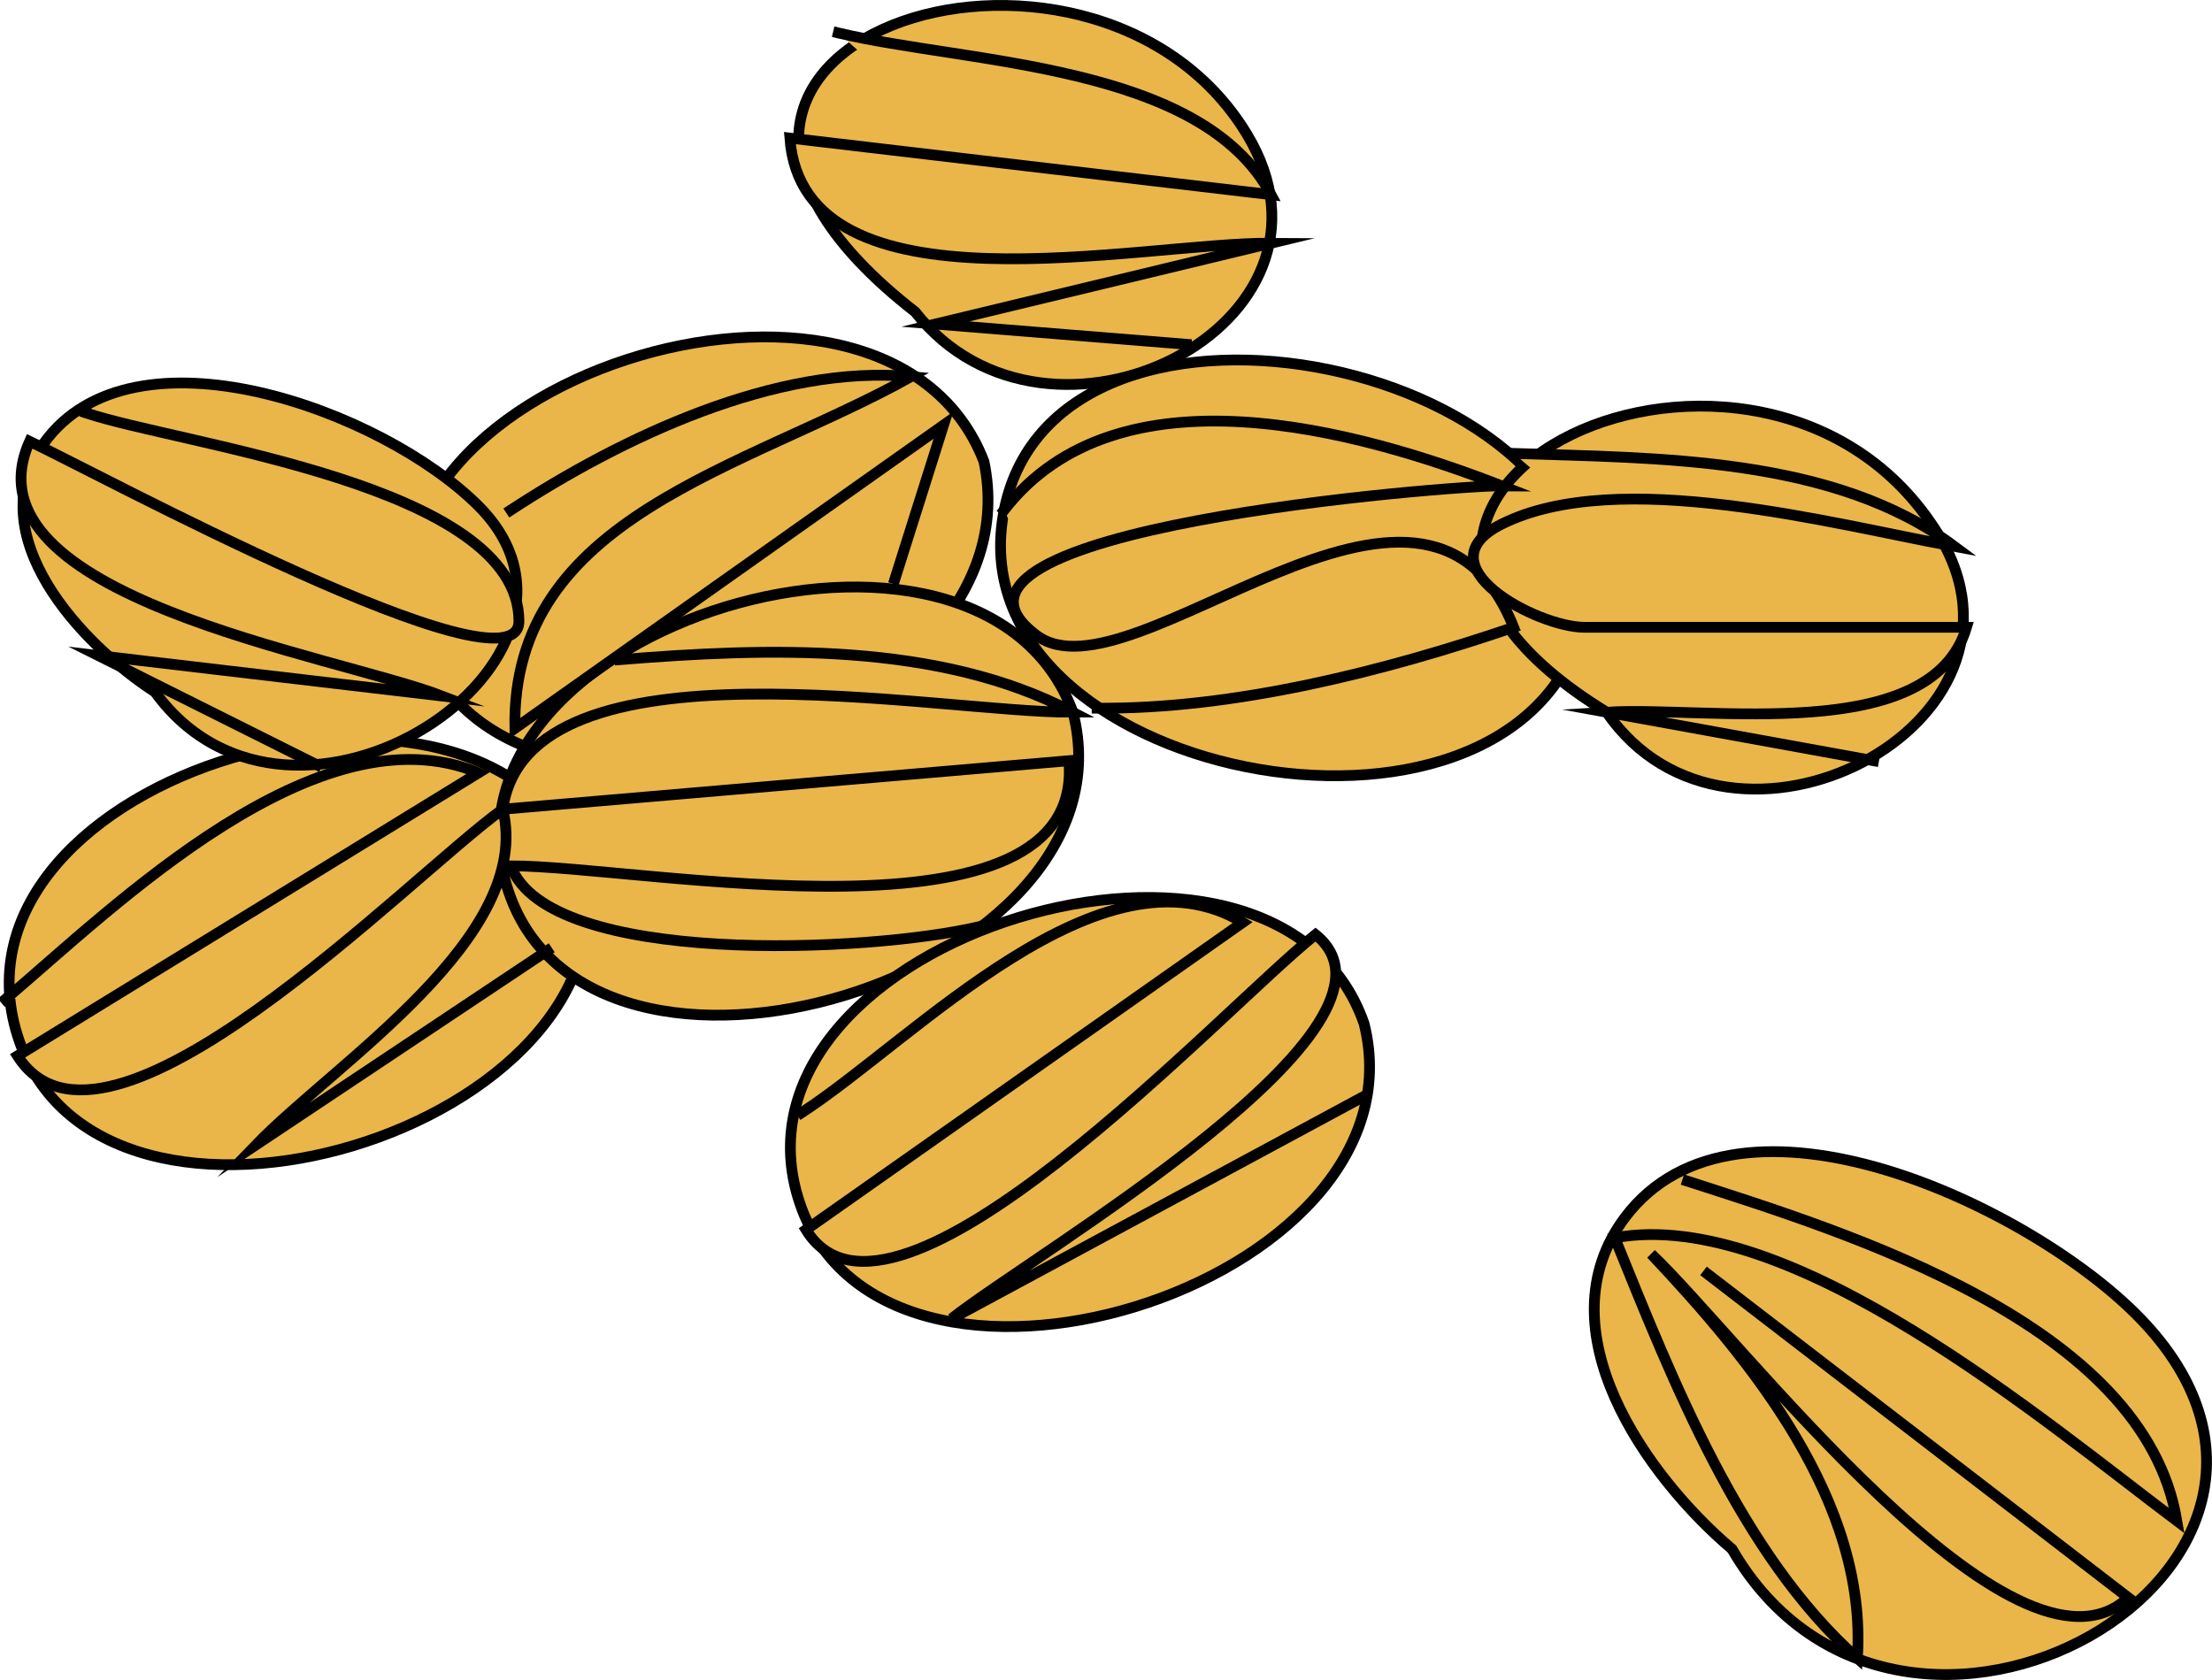 <svg xmlns="http://www.w3.org/2000/svg" xmlns:xlink="http://www.w3.org/1999/xlink" version="1.1" id="Layer_1" x="0px" y="0px" enable-background="new 0 0 822.05 841.89" xml:space="preserve" viewBox="204.66 265.09 410.27 311.63">
<path fill-rule="evenodd" clip-rule="evenodd" fill="#EAB649" stroke="#000000" stroke-width="2" stroke-linecap="square" stroke-miterlimit="10" d="  M312.908,425.705c11.038,48.658-89.98,79.275-105,31.5C192.675,408.75,294.386,378.75,312.908,425.705z"/>
<path fill-rule="evenodd" clip-rule="evenodd" fill="#EAB649" stroke="#000000" stroke-width="2" stroke-linecap="square" stroke-miterlimit="10" d="  M387.158,350.703c10.194,48.281-86.008,79.729-104.25,34.125C263.684,336.766,368.723,302.836,387.158,350.703z"/>
<path fill-rule="evenodd" clip-rule="evenodd" fill="#EAB649" stroke="#000000" stroke-width="2" stroke-linecap="square" stroke-miterlimit="10" d="  M403.658,397.203c12.64,48.921-90.452,80.393-105,32.252C284.072,381.19,386.434,350.348,403.658,397.203z"/>
<path fill-rule="evenodd" clip-rule="evenodd" fill="#EAB649" stroke="#000000" stroke-width="2" stroke-linecap="square" stroke-miterlimit="10" d="  M457.658,454.955c12.305,48.862-90.432,80.46-105,32.25C338.106,439.047,441.205,407.688,457.658,454.955z"/>
<path fill-rule="evenodd" clip-rule="evenodd" fill="#EAB649" stroke="#000000" stroke-width="2" stroke-linecap="square" stroke-miterlimit="10" d="  M498.158,381.453c-13.531,48.433-117.227,27.82-107.25-21.75C400.855,310.282,505.596,332.349,498.158,381.453z"/>
<path fill-rule="evenodd" clip-rule="evenodd" fill="#EAB649" stroke="#000000" stroke-width="2" stroke-linecap="square" stroke-miterlimit="10" d="  M525.908,552.455c-15.913-13.508-35.387-40.818-19.875-61.5c21.019-28.024,75.66-1.929,95.625,18.75  C646.283,555.924,557.109,606.317,525.908,552.455z"/>
<path fill-rule="evenodd" clip-rule="evenodd" fill="#EAB649" stroke="#000000" stroke-width="2" stroke-linecap="square" stroke-miterlimit="10" d="  M502.658,397.203c-67.218-41.13,29.284-85.163,61.5-33C585.964,399.509,525.539,430.588,502.658,397.203z"/>
<path fill-rule="evenodd" clip-rule="evenodd" fill="#EAB649" stroke="#000000" stroke-width="2" stroke-linecap="square" stroke-miterlimit="10" d="  M233.408,393.453c-13.563-8.802-32.773-29.118-20.625-46.125c16.451-23.032,62.817-6.183,80.625,11.625  C321.544,387.089,259.114,428.853,233.408,393.453z"/>
<path fill-rule="evenodd" clip-rule="evenodd" fill="#EAB649" stroke="#000000" stroke-width="2" stroke-linecap="square" stroke-miterlimit="10" d="  M374.408,322.953c-64.33-50.097,32.578-80.772,61.5-33C457.367,325.398,399.076,354.447,374.408,322.953z"/>
<path fill-rule="evenodd" clip-rule="evenodd" fill="#EAB649" d="M517.658,484.205c29.853,9.631,84.706,26.423,90.75,63  c-24.455-18.369-71.744-58.499-104.25-52.5c10.715,26.412,23.358,58.754,45,78c1.917-29.048-19.476-55.074-38.25-75  c16.059,15.096,67.481,83.337,88.5,63.75C577.4,544.526,516.6,515.892,517.658,484.205z"/>
<path fill="none" stroke="#000000" stroke-width="2" stroke-linecap="square" stroke-miterlimit="10" d="M517.658,484.205  c29.853,9.631,84.706,26.423,90.75,63c-24.455-18.369-71.744-58.499-104.25-52.5c10.715,26.412,23.358,58.754,45,78  c1.917-29.048-19.476-55.074-38.25-75c16.059,15.096,67.481,83.337,88.5,63.75c-26-20-52-40-78-60"/>
<path fill-rule="evenodd" clip-rule="evenodd" fill="#EAB649" d="M205.658,450.455c20.359-17.336,57.967-54.376,87.75-42.002  c-28.5,17.501-57,35.001-85.5,52.502c16.165,25.396,72.545-33.164,90-45.752c5.815,23.661-30.936,46.96-45.75,62.252  c18-12,36-24,54-36C272.658,444.455,239.158,447.455,205.658,450.455z"/>
<path fill="none" stroke="#000000" stroke-width="2" stroke-linecap="square" stroke-miterlimit="10" d="M205.658,450.455  c20.359-17.336,57.967-54.376,87.75-42.002c-28.5,17.501-57,35.001-85.5,52.502c16.165,25.396,72.545-33.164,90-45.752  c5.815,23.661-30.936,46.96-45.75,62.252c18-12,36-24,54-36"/>
<path fill-rule="evenodd" clip-rule="evenodd" fill="#EAB649" d="M220.658,341.703c17.424,5.867,80.25,13.315,80.25,38.625  c0,14.871-78.688-27.711-90.75-33.375c-12.928,28.75,56.354,39.575,76.5,47.25c-21.25-2.5-42.5-5-63.75-7.5  c13.5,6.75,27,13.5,40.5,20.25C249.158,385.203,234.908,363.453,220.658,341.703z"/>
<path fill="none" stroke="#000000" stroke-width="2" stroke-linecap="square" stroke-miterlimit="10" d="M220.658,341.703  c17.424,5.867,80.25,13.315,80.25,38.625c0,14.871-78.688-27.711-90.75-33.375c-12.928,28.75,56.354,39.575,76.5,47.25  c-21.25-2.5-42.5-5-63.75-7.5c13.5,6.75,27,13.5,40.5,20.25"/>
<path fill-rule="evenodd" clip-rule="evenodd" fill="#EAB649" d="M299.408,359.703c20.518-13.425,49.154-27.094,74.25-24.75  c-30.893,17.235-74.198,25.886-73.5,65.25c26.5-18.75,53-37.5,79.5-56.25c-3.616,11.452-2.938,29.585-16.41,27.174  C341.968,367.319,320.688,363.511,299.408,359.703z"/>
<path fill="none" stroke="#000000" stroke-width="2" stroke-linecap="square" stroke-miterlimit="10" d="M299.408,359.703  c20.518-13.425,49.154-27.094,74.25-24.75c-30.893,17.235-74.198,25.886-73.5,65.25c26.5-18.75,53-37.5,79.5-56.25  c-3,9.5-6,19-9,28.5"/>
<path fill-rule="evenodd" clip-rule="evenodd" fill="#EAB649" d="M319.658,387.453c27.292-2.21,59.07-3.359,84,9.75  c-24.795,0.191-101.188-15.115-105.75,18c35-3,70-6,105-9c3.126,36.063-79.138,19.502-103.5,19.502  c6.857,18.828,66.711,16.109,87,11.25C364.158,420.454,341.908,403.953,319.658,387.453z"/>
<path fill="none" stroke="#000000" stroke-width="2" stroke-linecap="square" stroke-miterlimit="10" d="M319.658,387.453  c27.292-2.21,59.07-3.359,84,9.75c-24.795,0.191-101.188-15.115-105.75,18c35-3,70-6,105-9c3.126,36.063-79.138,19.502-103.5,19.502  c6.857,18.828,66.711,16.109,87,11.25"/>
<path fill-rule="evenodd" clip-rule="evenodd" fill="#EAB649" d="M353.408,471.455c20.813-13.541,55.587-50.993,81.75-35.25  c-27,19-54,38-81,57c15.906,25.873,77.458-41.271,94.5-54.75c20.962,16.812-52.147,59.089-67.5,71.25c25.5-13.75,51-27.5,76.5-41.25  C422.908,469.455,388.158,470.455,353.408,471.455z"/>
<path fill="none" stroke="#000000" stroke-width="2" stroke-linecap="square" stroke-miterlimit="10" d="M353.408,471.455  c20.813-13.541,55.587-50.993,81.75-35.25c-27,19-54,38-81,57c15.906,25.873,77.458-41.271,94.5-54.75  c20.962,16.812-52.147,59.089-67.5,71.25c25.5-13.75,51-27.5,76.5-41.25"/>
<path fill-rule="evenodd" clip-rule="evenodd" fill="#EAB649" d="M360.158,271.203c23.924,5.721,67.318,5.647,80.25,30  c-29.75-3.5-59.5-7-89.25-10.5c2.461,33.754,65.299,19.28,89.25,19.5c-20.75,5-41.5,10-62.25,15c15.5,1.25,31,2.5,46.5,3.75  C403.158,309.703,381.658,290.453,360.158,271.203z"/>
<path fill="none" stroke="#000000" stroke-width="2" stroke-linecap="square" stroke-miterlimit="10" d="M360.158,271.203  c23.924,5.721,67.318,5.647,80.25,30c-29.75-3.5-59.5-7-89.25-10.5c2.461,33.754,65.299,19.28,89.25,19.5c-20.75,5-41.5,10-62.25,15  c15.5,1.25,31,2.5,46.5,3.75"/>
<path fill-rule="evenodd" clip-rule="evenodd" fill="#EAB649" d="M390.908,359.703c21.116-27.243,65.526-14.876,92.25-4.5  c-8.731-0.082-112.673,8.02-86.25,27.75c17.565,13.116,71.783-43.511,88.5-1.5c-16.218,5.532-39.874,13.902-57,13.5  C400.903,394.307,403.581,386.701,390.908,359.703z"/>
<path fill="none" stroke="#000000" stroke-width="2" stroke-linecap="square" stroke-miterlimit="10" d="M390.908,359.703  c21.116-27.243,65.526-14.876,92.25-4.5c-8.731-0.082-112.673,8.02-86.25,27.75c17.565,13.116,71.783-43.511,88.5-1.5  c-23.914,8.158-51.914,15.24-77.25,15"/>
<path fill-rule="evenodd" clip-rule="evenodd" fill="#EAB649" d="M485.408,349.203c26.78,0.899,59.334,0.536,81.75,17.25  c-22.488-4.125-62.376-14.937-84-4.125c-15.18,7.59,6.668,19.125,15.375,19.125c23.625,0,47.25,0,70.875,0  c-6.603,22.057-47.926,14.573-66.75,15.75c16.5,3,33,6,49.5,9C529.908,387.203,507.658,368.203,485.408,349.203z"/>
<path fill="none" stroke="#000000" stroke-width="2" stroke-linecap="square" stroke-miterlimit="10" d="M485.408,349.203  c26.78,0.899,59.334,0.536,81.75,17.25c-22.488-4.125-62.376-14.937-84-4.125c-15.18,7.59,6.668,19.125,15.375,19.125  c23.625,0,47.25,0,70.875,0c-6.603,22.057-47.926,14.573-66.75,15.75c16.5,3,33,6,49.5,9"/>
</svg>